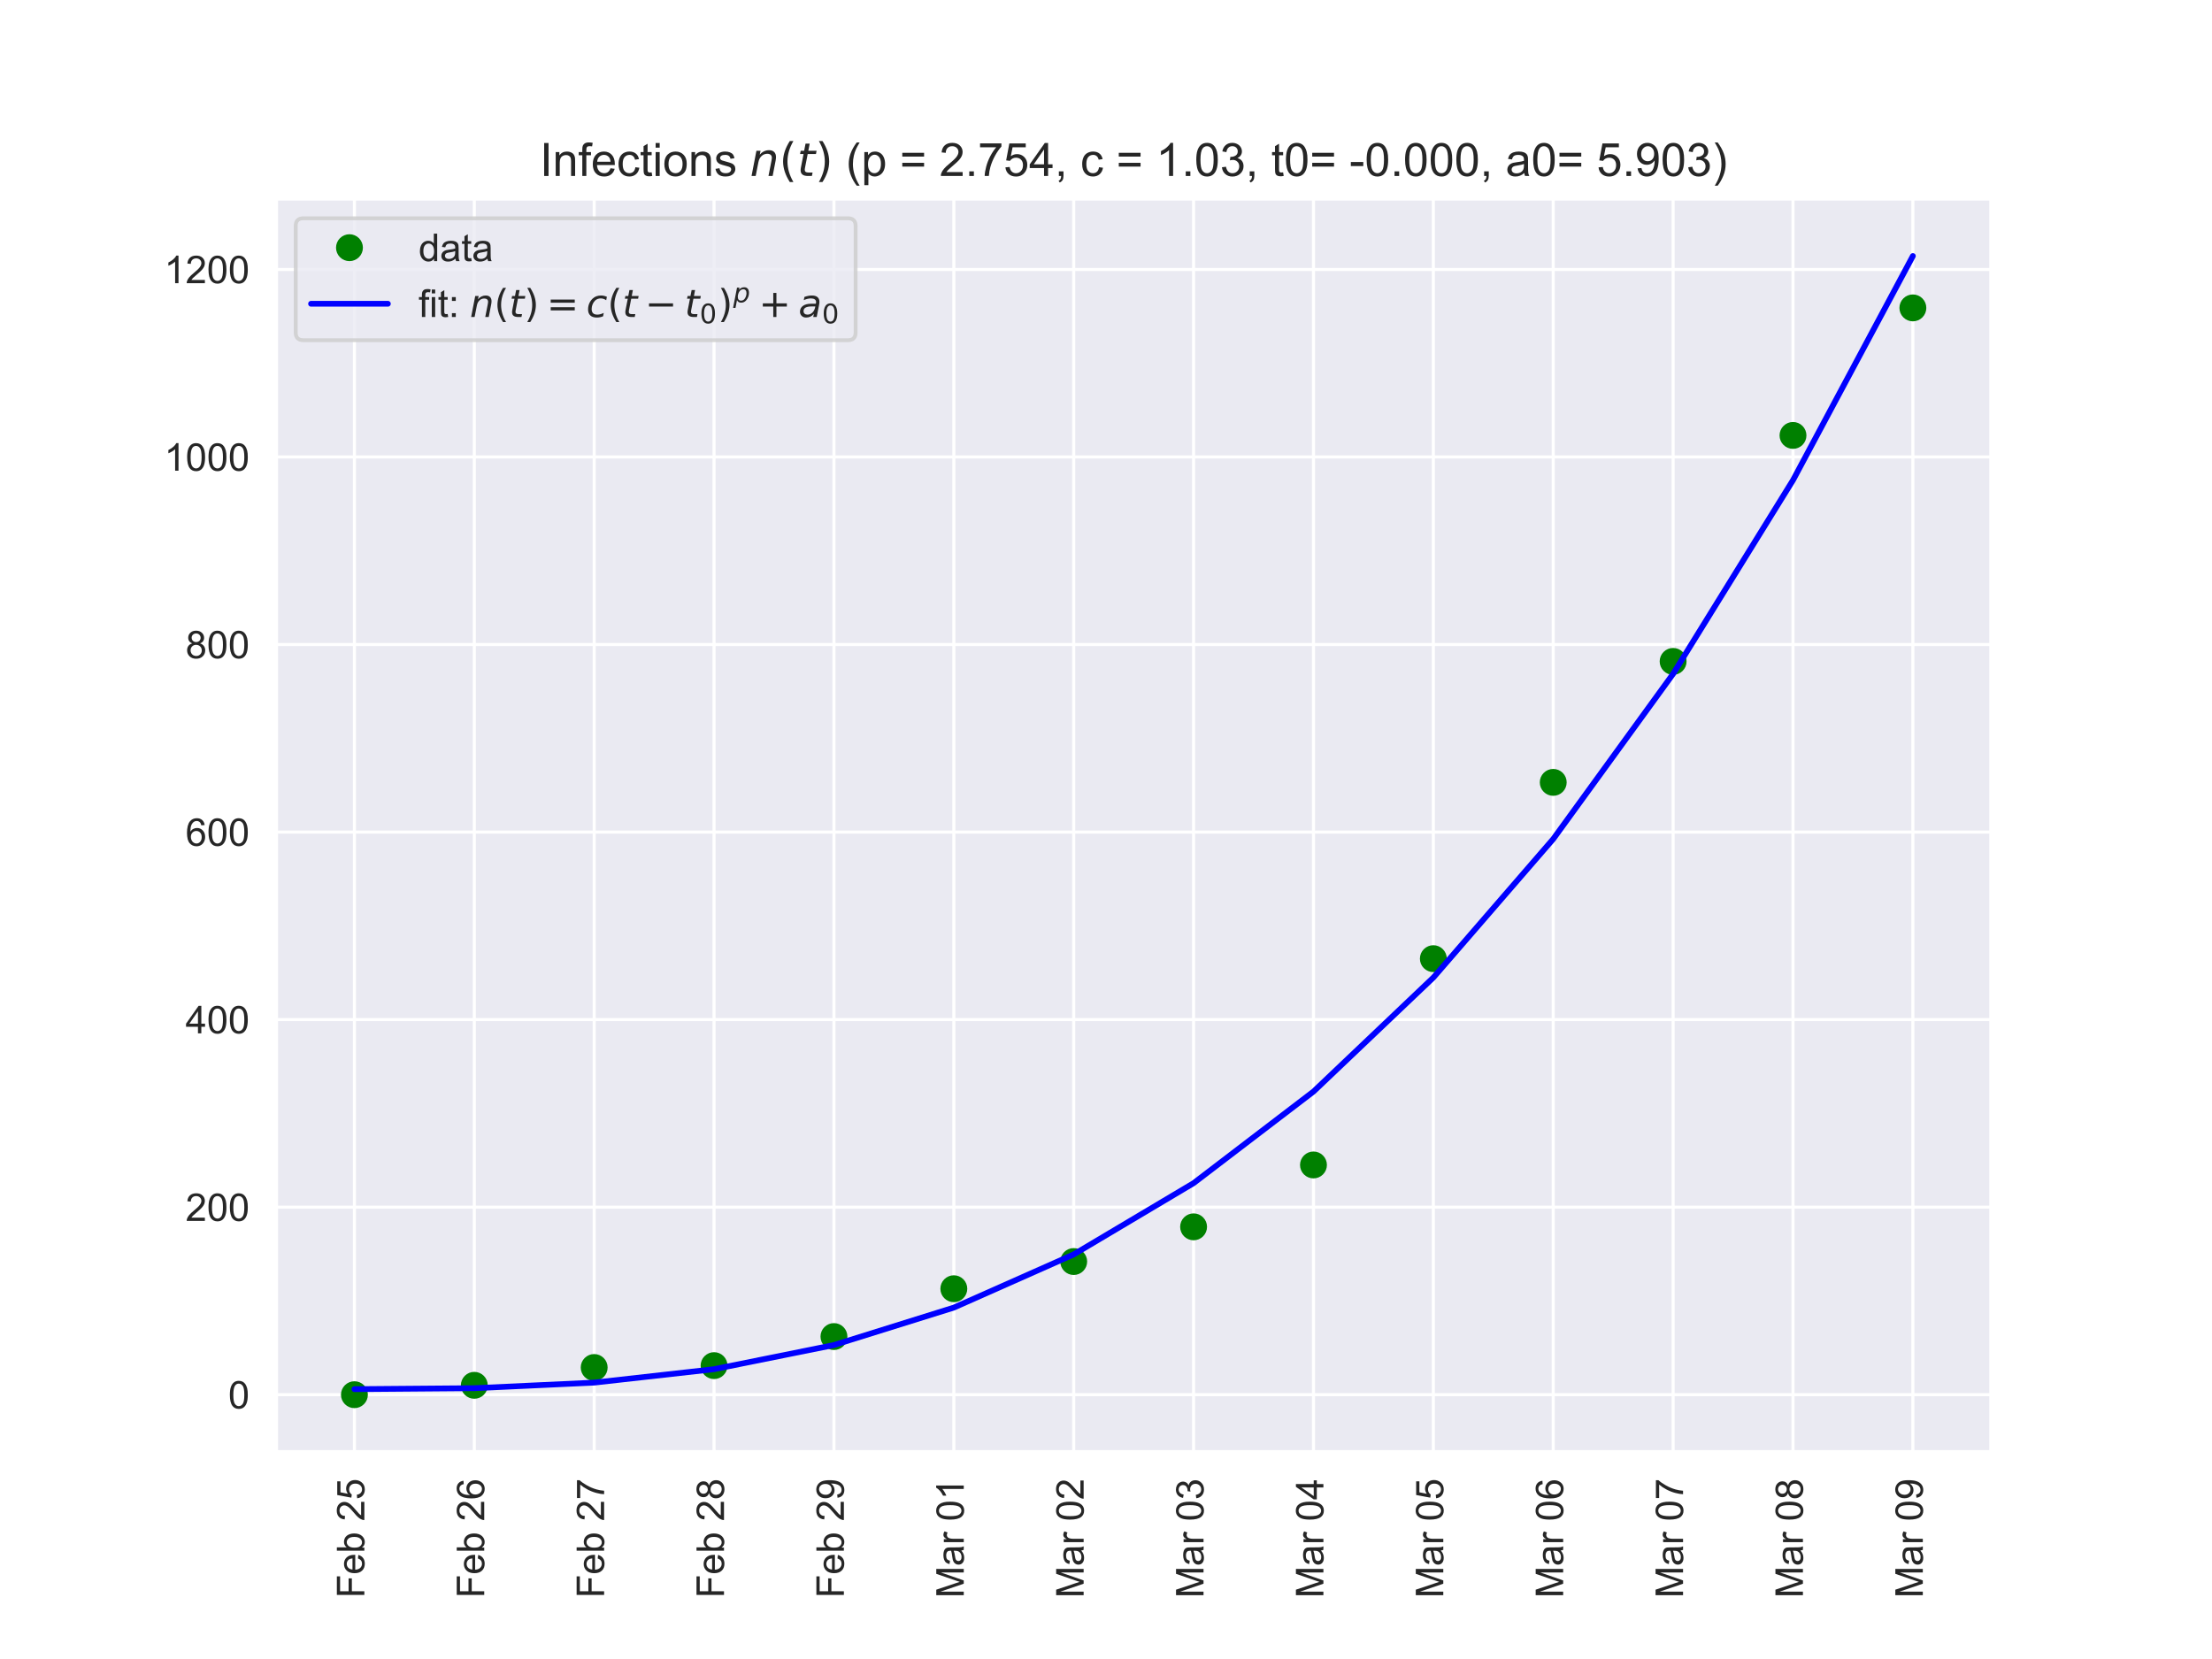 <?xml version="1.0" encoding="utf-8" standalone="no"?>
<!DOCTYPE svg PUBLIC "-//W3C//DTD SVG 1.1//EN"
  "http://www.w3.org/Graphics/SVG/1.1/DTD/svg11.dtd">
<!-- Created with matplotlib (https://matplotlib.org/) -->
<svg height="432pt" version="1.1" viewBox="0 0 576 432" width="576pt" xmlns="http://www.w3.org/2000/svg" xmlns:xlink="http://www.w3.org/1999/xlink">
 <defs>
  <style type="text/css">
*{stroke-linecap:butt;stroke-linejoin:round;}
  </style>
 </defs>
 <g id="figure_1">
  <g id="patch_1">
   <path d="M 0 432 
L 576 432 
L 576 0 
L 0 0 
z
" style="fill:#ffffff;"/>
  </g>
  <g id="axes_1">
   <g id="patch_2">
    <path d="M 72 378 
L 518.4 378 
L 518.4 51.84 
L 72 51.84 
z
" style="fill:#eaeaf2;"/>
   </g>
   <g id="matplotlib.axis_1">
    <g id="xtick_1">
     <g id="line2d_1">
      <path clip-path="url(#pdb37c569ea)" d="M 92.291 378 
L 92.291 51.84 
" style="fill:none;stroke:#ffffff;stroke-linecap:round;stroke-width:0.8;"/>
     </g>
     <g id="text_1">
      <!-- Feb 25 -->
      <defs>
       <path d="M 8.203 0 
L 8.203 71.578 
L 56.5 71.578 
L 56.5 63.141 
L 17.672 63.141 
L 17.672 40.969 
L 51.266 40.969 
L 51.266 32.516 
L 17.672 32.516 
L 17.672 0 
z
" id="ArialMT-70"/>
       <path d="M 42.094 16.703 
L 51.172 15.578 
Q 49.031 7.625 43.219 3.219 
Q 37.406 -1.172 28.375 -1.172 
Q 17 -1.172 10.328 5.828 
Q 3.656 12.844 3.656 25.484 
Q 3.656 38.578 10.391 45.797 
Q 17.141 53.031 27.875 53.031 
Q 38.281 53.031 44.875 45.953 
Q 51.469 38.875 51.469 26.031 
Q 51.469 25.25 51.422 23.688 
L 12.75 23.688 
Q 13.234 15.141 17.578 10.594 
Q 21.922 6.062 28.422 6.062 
Q 33.25 6.062 36.672 8.594 
Q 40.094 11.141 42.094 16.703 
z
M 13.234 30.906 
L 42.188 30.906 
Q 41.609 37.453 38.875 40.719 
Q 34.672 45.797 27.984 45.797 
Q 21.922 45.797 17.797 41.75 
Q 13.672 37.703 13.234 30.906 
z
" id="ArialMT-101"/>
       <path d="M 14.703 0 
L 6.547 0 
L 6.547 71.578 
L 15.328 71.578 
L 15.328 46.047 
Q 20.906 53.031 29.547 53.031 
Q 34.328 53.031 38.594 51.094 
Q 42.875 49.172 45.625 45.672 
Q 48.391 42.188 49.953 37.25 
Q 51.516 32.328 51.516 26.703 
Q 51.516 13.375 44.922 6.094 
Q 38.328 -1.172 29.109 -1.172 
Q 19.922 -1.172 14.703 6.5 
z
M 14.594 26.312 
Q 14.594 17 17.141 12.844 
Q 21.297 6.062 28.375 6.062 
Q 34.125 6.062 38.328 11.062 
Q 42.531 16.062 42.531 25.984 
Q 42.531 36.141 38.5 40.969 
Q 34.469 45.797 28.766 45.797 
Q 23 45.797 18.797 40.797 
Q 14.594 35.797 14.594 26.312 
z
" id="ArialMT-98"/>
       <path id="ArialMT-32"/>
       <path d="M 50.344 8.453 
L 50.344 0 
L 3.031 0 
Q 2.938 3.172 4.047 6.109 
Q 5.859 10.938 9.828 15.625 
Q 13.812 20.312 21.344 26.469 
Q 33.016 36.031 37.109 41.625 
Q 41.219 47.219 41.219 52.203 
Q 41.219 57.422 37.469 61 
Q 33.734 64.594 27.734 64.594 
Q 21.391 64.594 17.578 60.781 
Q 13.766 56.984 13.719 50.25 
L 4.688 51.172 
Q 5.609 61.281 11.656 66.578 
Q 17.719 71.875 27.938 71.875 
Q 38.234 71.875 44.234 66.156 
Q 50.25 60.453 50.25 52 
Q 50.25 47.703 48.484 43.547 
Q 46.734 39.406 42.656 34.812 
Q 38.578 30.219 29.109 22.219 
Q 21.188 15.578 18.938 13.203 
Q 16.703 10.844 15.234 8.453 
z
" id="ArialMT-50"/>
       <path d="M 4.156 18.75 
L 13.375 19.531 
Q 14.406 12.797 18.141 9.391 
Q 21.875 6 27.156 6 
Q 33.5 6 37.891 10.781 
Q 42.281 15.578 42.281 23.484 
Q 42.281 31 38.062 35.344 
Q 33.844 39.703 27 39.703 
Q 22.75 39.703 19.328 37.766 
Q 15.922 35.844 13.969 32.766 
L 5.719 33.844 
L 12.641 70.609 
L 48.25 70.609 
L 48.25 62.203 
L 19.672 62.203 
L 15.828 42.969 
Q 22.266 47.469 29.344 47.469 
Q 38.719 47.469 45.156 40.969 
Q 51.609 34.469 51.609 24.266 
Q 51.609 14.547 45.953 7.469 
Q 39.062 -1.219 27.156 -1.219 
Q 17.391 -1.219 11.203 4.25 
Q 5.031 9.719 4.156 18.75 
z
" id="ArialMT-53"/>
      </defs>
      <g style="fill:#262626;" transform="translate(94.876 416.13)rotate(-90)scale(0.1 -0.1)">
       <use xlink:href="#ArialMT-70"/>
       <use x="61.084" xlink:href="#ArialMT-101"/>
       <use x="116.699" xlink:href="#ArialMT-98"/>
       <use x="172.314" xlink:href="#ArialMT-32"/>
       <use x="200.098" xlink:href="#ArialMT-50"/>
       <use x="255.713" xlink:href="#ArialMT-53"/>
      </g>
     </g>
    </g>
    <g id="xtick_2">
     <g id="line2d_2">
      <path clip-path="url(#pdb37c569ea)" d="M 123.508 378 
L 123.508 51.84 
" style="fill:none;stroke:#ffffff;stroke-linecap:round;stroke-width:0.8;"/>
     </g>
     <g id="text_2">
      <!-- Feb 26 -->
      <defs>
       <path d="M 49.75 54.047 
L 41.016 53.375 
Q 39.844 58.547 37.703 60.891 
Q 34.125 64.656 28.906 64.656 
Q 24.703 64.656 21.531 62.312 
Q 17.391 59.281 14.984 53.469 
Q 12.594 47.656 12.5 36.922 
Q 15.672 41.75 20.266 44.094 
Q 24.859 46.438 29.891 46.438 
Q 38.672 46.438 44.844 39.969 
Q 51.031 33.5 51.031 23.25 
Q 51.031 16.5 48.125 10.719 
Q 45.219 4.938 40.141 1.859 
Q 35.062 -1.219 28.609 -1.219 
Q 17.625 -1.219 10.688 6.859 
Q 3.766 14.938 3.766 33.5 
Q 3.766 54.25 11.422 63.672 
Q 18.109 71.875 29.438 71.875 
Q 37.891 71.875 43.281 67.141 
Q 48.688 62.406 49.75 54.047 
z
M 13.875 23.188 
Q 13.875 18.656 15.797 14.5 
Q 17.719 10.359 21.188 8.172 
Q 24.656 6 28.469 6 
Q 34.031 6 38.031 10.484 
Q 42.047 14.984 42.047 22.703 
Q 42.047 30.125 38.078 34.391 
Q 34.125 38.672 28.125 38.672 
Q 22.172 38.672 18.016 34.391 
Q 13.875 30.125 13.875 23.188 
z
" id="ArialMT-54"/>
      </defs>
      <g style="fill:#262626;" transform="translate(126.093 416.13)rotate(-90)scale(0.1 -0.1)">
       <use xlink:href="#ArialMT-70"/>
       <use x="61.084" xlink:href="#ArialMT-101"/>
       <use x="116.699" xlink:href="#ArialMT-98"/>
       <use x="172.314" xlink:href="#ArialMT-32"/>
       <use x="200.098" xlink:href="#ArialMT-50"/>
       <use x="255.713" xlink:href="#ArialMT-54"/>
      </g>
     </g>
    </g>
    <g id="xtick_3">
     <g id="line2d_3">
      <path clip-path="url(#pdb37c569ea)" d="M 154.724 378 
L 154.724 51.84 
" style="fill:none;stroke:#ffffff;stroke-linecap:round;stroke-width:0.8;"/>
     </g>
     <g id="text_3">
      <!-- Feb 27 -->
      <defs>
       <path d="M 4.734 62.203 
L 4.734 70.656 
L 51.078 70.656 
L 51.078 63.812 
Q 44.234 56.547 37.516 44.484 
Q 30.812 32.422 27.156 19.672 
Q 24.516 10.688 23.781 0 
L 14.75 0 
Q 14.891 8.453 18.062 20.406 
Q 21.234 32.375 27.172 43.484 
Q 33.109 54.594 39.797 62.203 
z
" id="ArialMT-55"/>
      </defs>
      <g style="fill:#262626;" transform="translate(157.31 416.13)rotate(-90)scale(0.1 -0.1)">
       <use xlink:href="#ArialMT-70"/>
       <use x="61.084" xlink:href="#ArialMT-101"/>
       <use x="116.699" xlink:href="#ArialMT-98"/>
       <use x="172.314" xlink:href="#ArialMT-32"/>
       <use x="200.098" xlink:href="#ArialMT-50"/>
       <use x="255.713" xlink:href="#ArialMT-55"/>
      </g>
     </g>
    </g>
    <g id="xtick_4">
     <g id="line2d_4">
      <path clip-path="url(#pdb37c569ea)" d="M 185.941 378 
L 185.941 51.84 
" style="fill:none;stroke:#ffffff;stroke-linecap:round;stroke-width:0.8;"/>
     </g>
     <g id="text_4">
      <!-- Feb 28 -->
      <defs>
       <path d="M 17.672 38.812 
Q 12.203 40.828 9.562 44.531 
Q 6.938 48.25 6.938 53.422 
Q 6.938 61.234 12.547 66.547 
Q 18.172 71.875 27.484 71.875 
Q 36.859 71.875 42.578 66.422 
Q 48.297 60.984 48.297 53.172 
Q 48.297 48.188 45.672 44.5 
Q 43.062 40.828 37.75 38.812 
Q 44.344 36.672 47.781 31.875 
Q 51.219 27.094 51.219 20.453 
Q 51.219 11.281 44.719 5.031 
Q 38.234 -1.219 27.641 -1.219 
Q 17.047 -1.219 10.547 5.047 
Q 4.047 11.328 4.047 20.703 
Q 4.047 27.688 7.594 32.391 
Q 11.141 37.109 17.672 38.812 
z
M 15.922 53.719 
Q 15.922 48.641 19.188 45.406 
Q 22.469 42.188 27.688 42.188 
Q 32.766 42.188 36.016 45.375 
Q 39.266 48.578 39.266 53.219 
Q 39.266 58.062 35.906 61.359 
Q 32.562 64.656 27.594 64.656 
Q 22.562 64.656 19.234 61.422 
Q 15.922 58.203 15.922 53.719 
z
M 13.094 20.656 
Q 13.094 16.891 14.875 13.375 
Q 16.656 9.859 20.172 7.922 
Q 23.688 6 27.734 6 
Q 34.031 6 38.125 10.047 
Q 42.234 14.109 42.234 20.359 
Q 42.234 26.703 38.016 30.859 
Q 33.797 35.016 27.438 35.016 
Q 21.234 35.016 17.156 30.906 
Q 13.094 26.812 13.094 20.656 
z
" id="ArialMT-56"/>
      </defs>
      <g style="fill:#262626;" transform="translate(188.526 416.13)rotate(-90)scale(0.1 -0.1)">
       <use xlink:href="#ArialMT-70"/>
       <use x="61.084" xlink:href="#ArialMT-101"/>
       <use x="116.699" xlink:href="#ArialMT-98"/>
       <use x="172.314" xlink:href="#ArialMT-32"/>
       <use x="200.098" xlink:href="#ArialMT-50"/>
       <use x="255.713" xlink:href="#ArialMT-56"/>
      </g>
     </g>
    </g>
    <g id="xtick_5">
     <g id="line2d_5">
      <path clip-path="url(#pdb37c569ea)" d="M 217.158 378 
L 217.158 51.84 
" style="fill:none;stroke:#ffffff;stroke-linecap:round;stroke-width:0.8;"/>
     </g>
     <g id="text_5">
      <!-- Feb 29 -->
      <defs>
       <path d="M 5.469 16.547 
L 13.922 17.328 
Q 14.984 11.375 18.016 8.688 
Q 21.047 6 25.781 6 
Q 29.828 6 32.875 7.859 
Q 35.938 9.719 37.891 12.812 
Q 39.844 15.922 41.156 21.188 
Q 42.484 26.469 42.484 31.938 
Q 42.484 32.516 42.438 33.688 
Q 39.797 29.5 35.234 26.875 
Q 30.672 24.266 25.344 24.266 
Q 16.453 24.266 10.297 30.703 
Q 4.156 37.156 4.156 47.703 
Q 4.156 58.594 10.578 65.234 
Q 17 71.875 26.656 71.875 
Q 33.641 71.875 39.422 68.109 
Q 45.219 64.359 48.219 57.391 
Q 51.219 50.438 51.219 37.25 
Q 51.219 23.531 48.234 15.406 
Q 45.266 7.281 39.375 3.031 
Q 33.5 -1.219 25.594 -1.219 
Q 17.188 -1.219 11.859 3.438 
Q 6.547 8.109 5.469 16.547 
z
M 41.453 48.141 
Q 41.453 55.719 37.422 60.156 
Q 33.406 64.594 27.734 64.594 
Q 21.875 64.594 17.531 59.812 
Q 13.188 55.031 13.188 47.406 
Q 13.188 40.578 17.312 36.297 
Q 21.438 32.031 27.484 32.031 
Q 33.594 32.031 37.516 36.297 
Q 41.453 40.578 41.453 48.141 
z
" id="ArialMT-57"/>
      </defs>
      <g style="fill:#262626;" transform="translate(219.743 416.13)rotate(-90)scale(0.1 -0.1)">
       <use xlink:href="#ArialMT-70"/>
       <use x="61.084" xlink:href="#ArialMT-101"/>
       <use x="116.699" xlink:href="#ArialMT-98"/>
       <use x="172.314" xlink:href="#ArialMT-32"/>
       <use x="200.098" xlink:href="#ArialMT-50"/>
       <use x="255.713" xlink:href="#ArialMT-57"/>
      </g>
     </g>
    </g>
    <g id="xtick_6">
     <g id="line2d_6">
      <path clip-path="url(#pdb37c569ea)" d="M 248.375 378 
L 248.375 51.84 
" style="fill:none;stroke:#ffffff;stroke-linecap:round;stroke-width:0.8;"/>
     </g>
     <g id="text_6">
      <!-- Mar 01 -->
      <defs>
       <path d="M 7.422 0 
L 7.422 71.578 
L 21.688 71.578 
L 38.625 20.906 
Q 40.969 13.812 42.047 10.297 
Q 43.266 14.203 45.844 21.781 
L 62.984 71.578 
L 75.734 71.578 
L 75.734 0 
L 66.609 0 
L 66.609 59.906 
L 45.797 0 
L 37.25 0 
L 16.547 60.938 
L 16.547 0 
z
" id="ArialMT-77"/>
       <path d="M 40.438 6.391 
Q 35.547 2.25 31.031 0.531 
Q 26.516 -1.172 21.344 -1.172 
Q 12.797 -1.172 8.203 3 
Q 3.609 7.172 3.609 13.672 
Q 3.609 17.484 5.344 20.625 
Q 7.078 23.781 9.891 25.688 
Q 12.703 27.594 16.219 28.562 
Q 18.797 29.25 24.031 29.891 
Q 34.672 31.156 39.703 32.906 
Q 39.75 34.719 39.75 35.203 
Q 39.75 40.578 37.25 42.781 
Q 33.891 45.75 27.25 45.75 
Q 21.047 45.75 18.094 43.578 
Q 15.141 41.406 13.719 35.891 
L 5.125 37.062 
Q 6.297 42.578 8.984 45.969 
Q 11.672 49.359 16.75 51.188 
Q 21.828 53.031 28.516 53.031 
Q 35.156 53.031 39.297 51.469 
Q 43.453 49.906 45.406 47.531 
Q 47.359 45.172 48.141 41.547 
Q 48.578 39.312 48.578 33.453 
L 48.578 21.734 
Q 48.578 9.469 49.141 6.219 
Q 49.703 2.984 51.375 0 
L 42.188 0 
Q 40.828 2.734 40.438 6.391 
z
M 39.703 26.031 
Q 34.906 24.078 25.344 22.703 
Q 19.922 21.922 17.672 20.938 
Q 15.438 19.969 14.203 18.094 
Q 12.984 16.219 12.984 13.922 
Q 12.984 10.406 15.641 8.062 
Q 18.312 5.719 23.438 5.719 
Q 28.516 5.719 32.469 7.938 
Q 36.422 10.156 38.281 14.016 
Q 39.703 17 39.703 22.797 
z
" id="ArialMT-97"/>
       <path d="M 6.5 0 
L 6.5 51.859 
L 14.406 51.859 
L 14.406 44 
Q 17.438 49.516 20 51.266 
Q 22.562 53.031 25.641 53.031 
Q 30.078 53.031 34.672 50.203 
L 31.641 42.047 
Q 28.422 43.953 25.203 43.953 
Q 22.312 43.953 20.016 42.219 
Q 17.719 40.484 16.75 37.406 
Q 15.281 32.719 15.281 27.156 
L 15.281 0 
z
" id="ArialMT-114"/>
       <path d="M 4.156 35.297 
Q 4.156 48 6.766 55.734 
Q 9.375 63.484 14.516 67.672 
Q 19.672 71.875 27.484 71.875 
Q 33.25 71.875 37.594 69.547 
Q 41.938 67.234 44.766 62.859 
Q 47.609 58.5 49.219 52.219 
Q 50.828 45.953 50.828 35.297 
Q 50.828 22.703 48.234 14.969 
Q 45.656 7.234 40.5 3 
Q 35.359 -1.219 27.484 -1.219 
Q 17.141 -1.219 11.234 6.203 
Q 4.156 15.141 4.156 35.297 
z
M 13.188 35.297 
Q 13.188 17.672 17.312 11.828 
Q 21.438 6 27.484 6 
Q 33.547 6 37.672 11.859 
Q 41.797 17.719 41.797 35.297 
Q 41.797 52.984 37.672 58.781 
Q 33.547 64.594 27.391 64.594 
Q 21.344 64.594 17.719 59.469 
Q 13.188 52.938 13.188 35.297 
z
" id="ArialMT-48"/>
       <path d="M 37.25 0 
L 28.469 0 
L 28.469 56 
Q 25.297 52.984 20.141 49.953 
Q 14.984 46.922 10.891 45.406 
L 10.891 53.906 
Q 18.266 57.375 23.781 62.297 
Q 29.297 67.234 31.594 71.875 
L 37.25 71.875 
z
" id="ArialMT-49"/>
      </defs>
      <g style="fill:#262626;" transform="translate(250.96 416.12)rotate(-90)scale(0.1 -0.1)">
       <use xlink:href="#ArialMT-77"/>
       <use x="83.301" xlink:href="#ArialMT-97"/>
       <use x="138.916" xlink:href="#ArialMT-114"/>
       <use x="172.217" xlink:href="#ArialMT-32"/>
       <use x="200" xlink:href="#ArialMT-48"/>
       <use x="255.615" xlink:href="#ArialMT-49"/>
      </g>
     </g>
    </g>
    <g id="xtick_7">
     <g id="line2d_7">
      <path clip-path="url(#pdb37c569ea)" d="M 279.592 378 
L 279.592 51.84 
" style="fill:none;stroke:#ffffff;stroke-linecap:round;stroke-width:0.8;"/>
     </g>
     <g id="text_7">
      <!-- Mar 02 -->
      <g style="fill:#262626;" transform="translate(282.177 416.12)rotate(-90)scale(0.1 -0.1)">
       <use xlink:href="#ArialMT-77"/>
       <use x="83.301" xlink:href="#ArialMT-97"/>
       <use x="138.916" xlink:href="#ArialMT-114"/>
       <use x="172.217" xlink:href="#ArialMT-32"/>
       <use x="200" xlink:href="#ArialMT-48"/>
       <use x="255.615" xlink:href="#ArialMT-50"/>
      </g>
     </g>
    </g>
    <g id="xtick_8">
     <g id="line2d_8">
      <path clip-path="url(#pdb37c569ea)" d="M 310.808 378 
L 310.808 51.84 
" style="fill:none;stroke:#ffffff;stroke-linecap:round;stroke-width:0.8;"/>
     </g>
     <g id="text_8">
      <!-- Mar 03 -->
      <defs>
       <path d="M 4.203 18.891 
L 12.984 20.062 
Q 14.5 12.594 18.141 9.297 
Q 21.781 6 27 6 
Q 33.203 6 37.469 10.297 
Q 41.75 14.594 41.75 20.953 
Q 41.75 27 37.797 30.922 
Q 33.844 34.859 27.734 34.859 
Q 25.25 34.859 21.531 33.891 
L 22.516 41.609 
Q 23.391 41.5 23.922 41.5 
Q 29.547 41.5 34.031 44.422 
Q 38.531 47.359 38.531 53.469 
Q 38.531 58.297 35.25 61.469 
Q 31.984 64.656 26.812 64.656 
Q 21.688 64.656 18.266 61.422 
Q 14.844 58.203 13.875 51.766 
L 5.078 53.328 
Q 6.688 62.156 12.391 67.016 
Q 18.109 71.875 26.609 71.875 
Q 32.469 71.875 37.391 69.359 
Q 42.328 66.844 44.938 62.5 
Q 47.562 58.156 47.562 53.266 
Q 47.562 48.641 45.062 44.828 
Q 42.578 41.016 37.703 38.766 
Q 44.047 37.312 47.562 32.688 
Q 51.078 28.078 51.078 21.141 
Q 51.078 11.766 44.234 5.25 
Q 37.406 -1.266 26.953 -1.266 
Q 17.531 -1.266 11.297 4.344 
Q 5.078 9.969 4.203 18.891 
z
" id="ArialMT-51"/>
      </defs>
      <g style="fill:#262626;" transform="translate(313.394 416.12)rotate(-90)scale(0.1 -0.1)">
       <use xlink:href="#ArialMT-77"/>
       <use x="83.301" xlink:href="#ArialMT-97"/>
       <use x="138.916" xlink:href="#ArialMT-114"/>
       <use x="172.217" xlink:href="#ArialMT-32"/>
       <use x="200" xlink:href="#ArialMT-48"/>
       <use x="255.615" xlink:href="#ArialMT-51"/>
      </g>
     </g>
    </g>
    <g id="xtick_9">
     <g id="line2d_9">
      <path clip-path="url(#pdb37c569ea)" d="M 342.025 378 
L 342.025 51.84 
" style="fill:none;stroke:#ffffff;stroke-linecap:round;stroke-width:0.8;"/>
     </g>
     <g id="text_9">
      <!-- Mar 04 -->
      <defs>
       <path d="M 32.328 0 
L 32.328 17.141 
L 1.266 17.141 
L 1.266 25.203 
L 33.938 71.578 
L 41.109 71.578 
L 41.109 25.203 
L 50.781 25.203 
L 50.781 17.141 
L 41.109 17.141 
L 41.109 0 
z
M 32.328 25.203 
L 32.328 57.469 
L 9.906 25.203 
z
" id="ArialMT-52"/>
      </defs>
      <g style="fill:#262626;" transform="translate(344.61 416.12)rotate(-90)scale(0.1 -0.1)">
       <use xlink:href="#ArialMT-77"/>
       <use x="83.301" xlink:href="#ArialMT-97"/>
       <use x="138.916" xlink:href="#ArialMT-114"/>
       <use x="172.217" xlink:href="#ArialMT-32"/>
       <use x="200" xlink:href="#ArialMT-48"/>
       <use x="255.615" xlink:href="#ArialMT-52"/>
      </g>
     </g>
    </g>
    <g id="xtick_10">
     <g id="line2d_10">
      <path clip-path="url(#pdb37c569ea)" d="M 373.242 378 
L 373.242 51.84 
" style="fill:none;stroke:#ffffff;stroke-linecap:round;stroke-width:0.8;"/>
     </g>
     <g id="text_10">
      <!-- Mar 05 -->
      <g style="fill:#262626;" transform="translate(375.827 416.12)rotate(-90)scale(0.1 -0.1)">
       <use xlink:href="#ArialMT-77"/>
       <use x="83.301" xlink:href="#ArialMT-97"/>
       <use x="138.916" xlink:href="#ArialMT-114"/>
       <use x="172.217" xlink:href="#ArialMT-32"/>
       <use x="200" xlink:href="#ArialMT-48"/>
       <use x="255.615" xlink:href="#ArialMT-53"/>
      </g>
     </g>
    </g>
    <g id="xtick_11">
     <g id="line2d_11">
      <path clip-path="url(#pdb37c569ea)" d="M 404.459 378 
L 404.459 51.84 
" style="fill:none;stroke:#ffffff;stroke-linecap:round;stroke-width:0.8;"/>
     </g>
     <g id="text_11">
      <!-- Mar 06 -->
      <g style="fill:#262626;" transform="translate(407.044 416.12)rotate(-90)scale(0.1 -0.1)">
       <use xlink:href="#ArialMT-77"/>
       <use x="83.301" xlink:href="#ArialMT-97"/>
       <use x="138.916" xlink:href="#ArialMT-114"/>
       <use x="172.217" xlink:href="#ArialMT-32"/>
       <use x="200" xlink:href="#ArialMT-48"/>
       <use x="255.615" xlink:href="#ArialMT-54"/>
      </g>
     </g>
    </g>
    <g id="xtick_12">
     <g id="line2d_12">
      <path clip-path="url(#pdb37c569ea)" d="M 435.676 378 
L 435.676 51.84 
" style="fill:none;stroke:#ffffff;stroke-linecap:round;stroke-width:0.8;"/>
     </g>
     <g id="text_12">
      <!-- Mar 07 -->
      <g style="fill:#262626;" transform="translate(438.261 416.12)rotate(-90)scale(0.1 -0.1)">
       <use xlink:href="#ArialMT-77"/>
       <use x="83.301" xlink:href="#ArialMT-97"/>
       <use x="138.916" xlink:href="#ArialMT-114"/>
       <use x="172.217" xlink:href="#ArialMT-32"/>
       <use x="200" xlink:href="#ArialMT-48"/>
       <use x="255.615" xlink:href="#ArialMT-55"/>
      </g>
     </g>
    </g>
    <g id="xtick_13">
     <g id="line2d_13">
      <path clip-path="url(#pdb37c569ea)" d="M 466.892 378 
L 466.892 51.84 
" style="fill:none;stroke:#ffffff;stroke-linecap:round;stroke-width:0.8;"/>
     </g>
     <g id="text_13">
      <!-- Mar 08 -->
      <g style="fill:#262626;" transform="translate(469.477 416.12)rotate(-90)scale(0.1 -0.1)">
       <use xlink:href="#ArialMT-77"/>
       <use x="83.301" xlink:href="#ArialMT-97"/>
       <use x="138.916" xlink:href="#ArialMT-114"/>
       <use x="172.217" xlink:href="#ArialMT-32"/>
       <use x="200" xlink:href="#ArialMT-48"/>
       <use x="255.615" xlink:href="#ArialMT-56"/>
      </g>
     </g>
    </g>
    <g id="xtick_14">
     <g id="line2d_14">
      <path clip-path="url(#pdb37c569ea)" d="M 498.109 378 
L 498.109 51.84 
" style="fill:none;stroke:#ffffff;stroke-linecap:round;stroke-width:0.8;"/>
     </g>
     <g id="text_14">
      <!-- Mar 09 -->
      <g style="fill:#262626;" transform="translate(500.694 416.12)rotate(-90)scale(0.1 -0.1)">
       <use xlink:href="#ArialMT-77"/>
       <use x="83.301" xlink:href="#ArialMT-97"/>
       <use x="138.916" xlink:href="#ArialMT-114"/>
       <use x="172.217" xlink:href="#ArialMT-32"/>
       <use x="200" xlink:href="#ArialMT-48"/>
       <use x="255.615" xlink:href="#ArialMT-57"/>
      </g>
     </g>
    </g>
   </g>
   <g id="matplotlib.axis_2">
    <g id="ytick_1">
     <g id="line2d_15">
      <path clip-path="url(#pdb37c569ea)" d="M 72 363.175 
L 518.4 363.175 
" style="fill:none;stroke:#ffffff;stroke-linecap:round;stroke-width:0.8;"/>
     </g>
     <g id="text_15">
      <!-- 0 -->
      <g style="fill:#262626;" transform="translate(59.439 366.753)scale(0.1 -0.1)">
       <use xlink:href="#ArialMT-48"/>
      </g>
     </g>
    </g>
    <g id="ytick_2">
     <g id="line2d_16">
      <path clip-path="url(#pdb37c569ea)" d="M 72 314.339 
L 518.4 314.339 
" style="fill:none;stroke:#ffffff;stroke-linecap:round;stroke-width:0.8;"/>
     </g>
     <g id="text_16">
      <!-- 200 -->
      <g style="fill:#262626;" transform="translate(48.317 317.918)scale(0.1 -0.1)">
       <use xlink:href="#ArialMT-50"/>
       <use x="55.615" xlink:href="#ArialMT-48"/>
       <use x="111.23" xlink:href="#ArialMT-48"/>
      </g>
     </g>
    </g>
    <g id="ytick_3">
     <g id="line2d_17">
      <path clip-path="url(#pdb37c569ea)" d="M 72 265.504 
L 518.4 265.504 
" style="fill:none;stroke:#ffffff;stroke-linecap:round;stroke-width:0.8;"/>
     </g>
     <g id="text_17">
      <!-- 400 -->
      <g style="fill:#262626;" transform="translate(48.317 269.083)scale(0.1 -0.1)">
       <use xlink:href="#ArialMT-52"/>
       <use x="55.615" xlink:href="#ArialMT-48"/>
       <use x="111.23" xlink:href="#ArialMT-48"/>
      </g>
     </g>
    </g>
    <g id="ytick_4">
     <g id="line2d_18">
      <path clip-path="url(#pdb37c569ea)" d="M 72 216.669 
L 518.4 216.669 
" style="fill:none;stroke:#ffffff;stroke-linecap:round;stroke-width:0.8;"/>
     </g>
     <g id="text_18">
      <!-- 600 -->
      <g style="fill:#262626;" transform="translate(48.317 220.248)scale(0.1 -0.1)">
       <use xlink:href="#ArialMT-54"/>
       <use x="55.615" xlink:href="#ArialMT-48"/>
       <use x="111.23" xlink:href="#ArialMT-48"/>
      </g>
     </g>
    </g>
    <g id="ytick_5">
     <g id="line2d_19">
      <path clip-path="url(#pdb37c569ea)" d="M 72 167.834 
L 518.4 167.834 
" style="fill:none;stroke:#ffffff;stroke-linecap:round;stroke-width:0.8;"/>
     </g>
     <g id="text_19">
      <!-- 800 -->
      <g style="fill:#262626;" transform="translate(48.317 171.413)scale(0.1 -0.1)">
       <use xlink:href="#ArialMT-56"/>
       <use x="55.615" xlink:href="#ArialMT-48"/>
       <use x="111.23" xlink:href="#ArialMT-48"/>
      </g>
     </g>
    </g>
    <g id="ytick_6">
     <g id="line2d_20">
      <path clip-path="url(#pdb37c569ea)" d="M 72 118.999 
L 518.4 118.999 
" style="fill:none;stroke:#ffffff;stroke-linecap:round;stroke-width:0.8;"/>
     </g>
     <g id="text_20">
      <!-- 1000 -->
      <g style="fill:#262626;" transform="translate(42.756 122.577)scale(0.1 -0.1)">
       <use xlink:href="#ArialMT-49"/>
       <use x="55.615" xlink:href="#ArialMT-48"/>
       <use x="111.23" xlink:href="#ArialMT-48"/>
       <use x="166.846" xlink:href="#ArialMT-48"/>
      </g>
     </g>
    </g>
    <g id="ytick_7">
     <g id="line2d_21">
      <path clip-path="url(#pdb37c569ea)" d="M 72 70.163 
L 518.4 70.163 
" style="fill:none;stroke:#ffffff;stroke-linecap:round;stroke-width:0.8;"/>
     </g>
     <g id="text_21">
      <!-- 1200 -->
      <g style="fill:#262626;" transform="translate(42.756 73.742)scale(0.1 -0.1)">
       <use xlink:href="#ArialMT-49"/>
       <use x="55.615" xlink:href="#ArialMT-50"/>
       <use x="111.23" xlink:href="#ArialMT-48"/>
       <use x="166.846" xlink:href="#ArialMT-48"/>
      </g>
     </g>
    </g>
   </g>
   <g id="line2d_22">
    <defs>
     <path d="M 0 3 
C 0.796 3 1.559 2.684 2.121 2.121 
C 2.684 1.559 3 0.796 3 0 
C 3 -0.796 2.684 -1.559 2.121 -2.121 
C 1.559 -2.684 0.796 -3 0 -3 
C -0.796 -3 -1.559 -2.684 -2.121 -2.121 
C -2.684 -1.559 -3 -0.796 -3 0 
C -3 0.796 -2.684 1.559 -2.121 2.121 
C -1.559 2.684 -0.796 3 0 3 
z
" id="m59230bad52" style="stroke:#008000;"/>
    </defs>
    <g clip-path="url(#pdb37c569ea)">
     <use style="fill:#008000;stroke:#008000;" x="92.291" xlink:href="#m59230bad52" y="363.175"/>
     <use style="fill:#008000;stroke:#008000;" x="123.508" xlink:href="#m59230bad52" y="360.733"/>
     <use style="fill:#008000;stroke:#008000;" x="154.724" xlink:href="#m59230bad52" y="356.093"/>
     <use style="fill:#008000;stroke:#008000;" x="185.941" xlink:href="#m59230bad52" y="355.605"/>
     <use style="fill:#008000;stroke:#008000;" x="217.158" xlink:href="#m59230bad52" y="348.036"/>
     <use style="fill:#008000;stroke:#008000;" x="248.375" xlink:href="#m59230bad52" y="335.583"/>
     <use style="fill:#008000;stroke:#008000;" x="279.592" xlink:href="#m59230bad52" y="328.502"/>
     <use style="fill:#008000;stroke:#008000;" x="310.808" xlink:href="#m59230bad52" y="319.467"/>
     <use style="fill:#008000;stroke:#008000;" x="342.025" xlink:href="#m59230bad52" y="303.351"/>
     <use style="fill:#008000;stroke:#008000;" x="373.242" xlink:href="#m59230bad52" y="249.633"/>
     <use style="fill:#008000;stroke:#008000;" x="404.459" xlink:href="#m59230bad52" y="203.728"/>
     <use style="fill:#008000;stroke:#008000;" x="435.676" xlink:href="#m59230bad52" y="172.229"/>
     <use style="fill:#008000;stroke:#008000;" x="466.892" xlink:href="#m59230bad52" y="113.383"/>
     <use style="fill:#008000;stroke:#008000;" x="498.109" xlink:href="#m59230bad52" y="80.175"/>
    </g>
   </g>
   <g id="line2d_23">
    <path clip-path="url(#pdb37c569ea)" d="M 92.291 361.733 
L 123.508 361.481 
L 154.724 360.03 
L 185.941 356.531 
L 217.158 350.246 
L 248.375 340.495 
L 279.592 326.644 
L 310.808 308.087 
L 342.025 284.243 
L 373.242 254.553 
L 404.459 218.472 
L 435.676 175.472 
L 466.892 125.038 
L 498.109 66.665 
" style="fill:none;stroke:#0000ff;stroke-linecap:round;stroke-width:1.5;"/>
   </g>
   <g id="patch_3">
    <path d="M 72 378 
L 72 51.84 
" style="fill:none;stroke:#ffffff;stroke-linecap:square;stroke-linejoin:miter;stroke-width:0.8;"/>
   </g>
   <g id="patch_4">
    <path d="M 518.4 378 
L 518.4 51.84 
" style="fill:none;stroke:#ffffff;stroke-linecap:square;stroke-linejoin:miter;stroke-width:0.8;"/>
   </g>
   <g id="patch_5">
    <path d="M 72 378 
L 518.4 378 
" style="fill:none;stroke:#ffffff;stroke-linecap:square;stroke-linejoin:miter;stroke-width:0.8;"/>
   </g>
   <g id="patch_6">
    <path d="M 72 51.84 
L 518.4 51.84 
" style="fill:none;stroke:#ffffff;stroke-linecap:square;stroke-linejoin:miter;stroke-width:0.8;"/>
   </g>
   <g id="text_22">
    <!-- Infections $n(t)$ (p = 2.754, c = 1.03, t0= -0.000, a0= 5.903) -->
    <defs>
     <path d="M 9.328 0 
L 9.328 71.578 
L 18.797 71.578 
L 18.797 0 
z
" id="ArialMT-73"/>
     <path d="M 6.594 0 
L 6.594 51.859 
L 14.5 51.859 
L 14.5 44.484 
Q 20.219 53.031 31 53.031 
Q 35.688 53.031 39.625 51.344 
Q 43.562 49.656 45.516 46.922 
Q 47.469 44.188 48.25 40.438 
Q 48.734 37.984 48.734 31.891 
L 48.734 0 
L 39.938 0 
L 39.938 31.547 
Q 39.938 36.922 38.906 39.578 
Q 37.891 42.234 35.281 43.812 
Q 32.672 45.406 29.156 45.406 
Q 23.531 45.406 19.453 41.844 
Q 15.375 38.281 15.375 28.328 
L 15.375 0 
z
" id="ArialMT-110"/>
     <path d="M 8.688 0 
L 8.688 45.016 
L 0.922 45.016 
L 0.922 51.859 
L 8.688 51.859 
L 8.688 57.375 
Q 8.688 62.594 9.625 65.141 
Q 10.891 68.562 14.078 70.672 
Q 17.281 72.797 23.047 72.797 
Q 26.766 72.797 31.25 71.922 
L 29.938 64.266 
Q 27.203 64.75 24.75 64.75 
Q 20.75 64.75 19.094 63.031 
Q 17.438 61.328 17.438 56.641 
L 17.438 51.859 
L 27.547 51.859 
L 27.547 45.016 
L 17.438 45.016 
L 17.438 0 
z
" id="ArialMT-102"/>
     <path d="M 40.438 19 
L 49.078 17.875 
Q 47.656 8.938 41.812 3.875 
Q 35.984 -1.172 27.484 -1.172 
Q 16.844 -1.172 10.375 5.781 
Q 3.906 12.75 3.906 25.734 
Q 3.906 34.125 6.688 40.422 
Q 9.469 46.734 15.156 49.875 
Q 20.844 53.031 27.547 53.031 
Q 35.984 53.031 41.359 48.75 
Q 46.734 44.484 48.25 36.625 
L 39.703 35.297 
Q 38.484 40.531 35.375 43.156 
Q 32.281 45.797 27.875 45.797 
Q 21.234 45.797 17.078 41.031 
Q 12.938 36.281 12.938 25.984 
Q 12.938 15.531 16.938 10.797 
Q 20.953 6.062 27.391 6.062 
Q 32.562 6.062 36.031 9.234 
Q 39.5 12.406 40.438 19 
z
" id="ArialMT-99"/>
     <path d="M 25.781 7.859 
L 27.047 0.094 
Q 23.344 -0.688 20.406 -0.688 
Q 15.625 -0.688 12.984 0.828 
Q 10.359 2.344 9.281 4.812 
Q 8.203 7.281 8.203 15.188 
L 8.203 45.016 
L 1.766 45.016 
L 1.766 51.859 
L 8.203 51.859 
L 8.203 64.703 
L 16.938 69.969 
L 16.938 51.859 
L 25.781 51.859 
L 25.781 45.016 
L 16.938 45.016 
L 16.938 14.703 
Q 16.938 10.938 17.406 9.859 
Q 17.875 8.797 18.922 8.156 
Q 19.969 7.516 21.922 7.516 
Q 23.391 7.516 25.781 7.859 
z
" id="ArialMT-116"/>
     <path d="M 6.641 61.469 
L 6.641 71.578 
L 15.438 71.578 
L 15.438 61.469 
z
M 6.641 0 
L 6.641 51.859 
L 15.438 51.859 
L 15.438 0 
z
" id="ArialMT-105"/>
     <path d="M 3.328 25.922 
Q 3.328 40.328 11.328 47.266 
Q 18.016 53.031 27.641 53.031 
Q 38.328 53.031 45.109 46.016 
Q 51.906 39.016 51.906 26.656 
Q 51.906 16.656 48.906 10.906 
Q 45.906 5.172 40.156 2 
Q 34.422 -1.172 27.641 -1.172 
Q 16.75 -1.172 10.031 5.812 
Q 3.328 12.797 3.328 25.922 
z
M 12.359 25.922 
Q 12.359 15.969 16.703 11.016 
Q 21.047 6.062 27.641 6.062 
Q 34.188 6.062 38.531 11.031 
Q 42.875 16.016 42.875 26.219 
Q 42.875 35.844 38.5 40.797 
Q 34.125 45.75 27.641 45.75 
Q 21.047 45.75 16.703 40.812 
Q 12.359 35.891 12.359 25.922 
z
" id="ArialMT-111"/>
     <path d="M 3.078 15.484 
L 11.766 16.844 
Q 12.5 11.625 15.844 8.844 
Q 19.188 6.062 25.203 6.062 
Q 31.25 6.062 34.172 8.516 
Q 37.109 10.984 37.109 14.312 
Q 37.109 17.281 34.516 19 
Q 32.719 20.172 25.531 21.969 
Q 15.875 24.422 12.141 26.203 
Q 8.406 27.984 6.469 31.125 
Q 4.547 34.281 4.547 38.094 
Q 4.547 41.547 6.125 44.5 
Q 7.719 47.469 10.453 49.422 
Q 12.5 50.922 16.031 51.969 
Q 19.578 53.031 23.641 53.031 
Q 29.734 53.031 34.344 51.266 
Q 38.969 49.516 41.156 46.5 
Q 43.359 43.5 44.188 38.484 
L 35.594 37.312 
Q 35.016 41.312 32.203 43.547 
Q 29.391 45.797 24.266 45.797 
Q 18.219 45.797 15.625 43.797 
Q 13.031 41.797 13.031 39.109 
Q 13.031 37.406 14.109 36.031 
Q 15.188 34.625 17.484 33.688 
Q 18.797 33.203 25.25 31.453 
Q 34.578 28.953 38.25 27.359 
Q 41.938 25.781 44.031 22.75 
Q 46.141 19.734 46.141 15.234 
Q 46.141 10.844 43.578 6.953 
Q 41.016 3.078 36.172 0.953 
Q 31.344 -1.172 25.25 -1.172 
Q 15.141 -1.172 9.844 3.031 
Q 4.547 7.234 3.078 15.484 
z
" id="ArialMT-115"/>
     <path d="M 55.719 33.016 
L 49.312 0 
L 40.281 0 
L 46.688 32.672 
Q 47.125 34.969 47.359 36.719 
Q 47.609 38.484 47.609 39.5 
Q 47.609 43.609 45.016 45.891 
Q 42.438 48.188 37.797 48.188 
Q 30.562 48.188 25.344 43.375 
Q 20.125 38.578 18.5 30.328 
L 12.5 0 
L 3.516 0 
L 14.109 54.688 
L 23.094 54.688 
L 21.297 46.094 
Q 25.047 50.828 30.312 53.406 
Q 35.594 56 41.406 56 
Q 48.641 56 52.609 52.094 
Q 56.594 48.188 56.594 41.109 
Q 56.594 39.359 56.375 37.359 
Q 56.156 35.359 55.719 33.016 
z
" id="DejaVuSans-Oblique-110"/>
     <path d="M 31 75.875 
Q 24.469 64.656 21.281 53.656 
Q 18.109 42.672 18.109 31.391 
Q 18.109 20.125 21.312 9.062 
Q 24.516 -2 31 -13.188 
L 23.188 -13.188 
Q 15.875 -1.703 12.234 9.375 
Q 8.594 20.453 8.594 31.391 
Q 8.594 42.281 12.203 53.312 
Q 15.828 64.359 23.188 75.875 
z
" id="DejaVuSans-40"/>
     <path d="M 42.281 54.688 
L 40.922 47.703 
L 23 47.703 
L 17.188 18.016 
Q 16.891 16.359 16.75 15.234 
Q 16.609 14.109 16.609 13.484 
Q 16.609 10.359 18.484 8.938 
Q 20.359 7.516 24.516 7.516 
L 33.594 7.516 
L 32.078 0 
L 23.484 0 
Q 15.484 0 11.547 3.125 
Q 7.625 6.25 7.625 12.594 
Q 7.625 13.719 7.766 15.062 
Q 7.906 16.406 8.203 18.016 
L 14.016 47.703 
L 6.391 47.703 
L 7.812 54.688 
L 15.281 54.688 
L 18.312 70.219 
L 27.297 70.219 
L 24.312 54.688 
z
" id="DejaVuSans-Oblique-116"/>
     <path d="M 8.016 75.875 
L 15.828 75.875 
Q 23.141 64.359 26.781 53.312 
Q 30.422 42.281 30.422 31.391 
Q 30.422 20.453 26.781 9.375 
Q 23.141 -1.703 15.828 -13.188 
L 8.016 -13.188 
Q 14.5 -2 17.703 9.062 
Q 20.906 20.125 20.906 31.391 
Q 20.906 42.672 17.703 53.656 
Q 14.5 64.656 8.016 75.875 
z
" id="DejaVuSans-41"/>
     <path d="M 23.391 -21.047 
Q 16.109 -11.859 11.078 0.438 
Q 6.062 12.75 6.062 25.922 
Q 6.062 37.547 9.812 48.188 
Q 14.203 60.547 23.391 72.797 
L 29.688 72.797 
Q 23.781 62.641 21.875 58.297 
Q 18.891 51.562 17.188 44.234 
Q 15.094 35.109 15.094 25.875 
Q 15.094 2.391 29.688 -21.047 
z
" id="ArialMT-40"/>
     <path d="M 6.594 -19.875 
L 6.594 51.859 
L 14.594 51.859 
L 14.594 45.125 
Q 17.438 49.078 21 51.047 
Q 24.562 53.031 29.641 53.031 
Q 36.281 53.031 41.359 49.609 
Q 46.438 46.188 49.016 39.953 
Q 51.609 33.734 51.609 26.312 
Q 51.609 18.359 48.75 11.984 
Q 45.906 5.609 40.453 2.219 
Q 35.016 -1.172 29 -1.172 
Q 24.609 -1.172 21.109 0.688 
Q 17.625 2.547 15.375 5.375 
L 15.375 -19.875 
z
M 14.547 25.641 
Q 14.547 15.625 18.594 10.844 
Q 22.656 6.062 28.422 6.062 
Q 34.281 6.062 38.453 11.016 
Q 42.625 15.969 42.625 26.375 
Q 42.625 36.281 38.547 41.203 
Q 34.469 46.141 28.812 46.141 
Q 23.188 46.141 18.859 40.891 
Q 14.547 35.641 14.547 25.641 
z
" id="ArialMT-112"/>
     <path d="M 52.828 42.094 
L 5.562 42.094 
L 5.562 50.297 
L 52.828 50.297 
z
M 52.828 20.359 
L 5.562 20.359 
L 5.562 28.562 
L 52.828 28.562 
z
" id="ArialMT-61"/>
     <path d="M 9.078 0 
L 9.078 10.016 
L 19.094 10.016 
L 19.094 0 
z
" id="ArialMT-46"/>
     <path d="M 8.891 0 
L 8.891 10.016 
L 18.891 10.016 
L 18.891 0 
Q 18.891 -5.516 16.938 -8.906 
Q 14.984 -12.312 10.75 -14.156 
L 8.297 -10.406 
Q 11.078 -9.188 12.391 -6.812 
Q 13.719 -4.438 13.875 0 
z
" id="ArialMT-44"/>
     <path d="M 3.172 21.484 
L 3.172 30.328 
L 30.172 30.328 
L 30.172 21.484 
z
" id="ArialMT-45"/>
     <path d="M 12.359 -21.047 
L 6.062 -21.047 
Q 20.656 2.391 20.656 25.875 
Q 20.656 35.062 18.562 44.094 
Q 16.891 51.422 13.922 58.156 
Q 12.016 62.547 6.062 72.797 
L 12.359 72.797 
Q 21.531 60.547 25.922 48.188 
Q 29.688 37.547 29.688 25.922 
Q 29.688 12.75 24.625 0.438 
Q 19.578 -11.859 12.359 -21.047 
z
" id="ArialMT-41"/>
    </defs>
    <g style="fill:#262626;" transform="translate(140.58 45.84)scale(0.12 -0.12)">
     <use transform="translate(0 0.125)" xlink:href="#ArialMT-73"/>
     <use transform="translate(27.783 0.125)" xlink:href="#ArialMT-110"/>
     <use transform="translate(83.398 0.125)" xlink:href="#ArialMT-102"/>
     <use transform="translate(111.182 0.125)" xlink:href="#ArialMT-101"/>
     <use transform="translate(166.797 0.125)" xlink:href="#ArialMT-99"/>
     <use transform="translate(216.797 0.125)" xlink:href="#ArialMT-116"/>
     <use transform="translate(244.58 0.125)" xlink:href="#ArialMT-105"/>
     <use transform="translate(266.797 0.125)" xlink:href="#ArialMT-111"/>
     <use transform="translate(322.412 0.125)" xlink:href="#ArialMT-110"/>
     <use transform="translate(378.027 0.125)" xlink:href="#ArialMT-115"/>
     <use transform="translate(428.027 0.125)" xlink:href="#ArialMT-32"/>
     <use transform="translate(455.811 0.125)" xlink:href="#DejaVuSans-Oblique-110"/>
     <use transform="translate(519.189 0.125)" xlink:href="#DejaVuSans-40"/>
     <use transform="translate(558.203 0.125)" xlink:href="#DejaVuSans-Oblique-116"/>
     <use transform="translate(597.412 0.125)" xlink:href="#DejaVuSans-41"/>
     <use transform="translate(636.426 0.125)" xlink:href="#ArialMT-32"/>
     <use transform="translate(664.209 0.125)" xlink:href="#ArialMT-40"/>
     <use transform="translate(697.51 0.125)" xlink:href="#ArialMT-112"/>
     <use transform="translate(753.125 0.125)" xlink:href="#ArialMT-32"/>
     <use transform="translate(780.908 0.125)" xlink:href="#ArialMT-61"/>
     <use transform="translate(839.307 0.125)" xlink:href="#ArialMT-32"/>
     <use transform="translate(867.09 0.125)" xlink:href="#ArialMT-50"/>
     <use transform="translate(922.705 0.125)" xlink:href="#ArialMT-46"/>
     <use transform="translate(950.488 0.125)" xlink:href="#ArialMT-55"/>
     <use transform="translate(1006.104 0.125)" xlink:href="#ArialMT-53"/>
     <use transform="translate(1061.719 0.125)" xlink:href="#ArialMT-52"/>
     <use transform="translate(1117.334 0.125)" xlink:href="#ArialMT-44"/>
     <use transform="translate(1145.117 0.125)" xlink:href="#ArialMT-32"/>
     <use transform="translate(1172.9 0.125)" xlink:href="#ArialMT-99"/>
     <use transform="translate(1222.9 0.125)" xlink:href="#ArialMT-32"/>
     <use transform="translate(1250.684 0.125)" xlink:href="#ArialMT-61"/>
     <use transform="translate(1309.082 0.125)" xlink:href="#ArialMT-32"/>
     <use transform="translate(1336.865 0.125)" xlink:href="#ArialMT-49"/>
     <use transform="translate(1392.48 0.125)" xlink:href="#ArialMT-46"/>
     <use transform="translate(1420.264 0.125)" xlink:href="#ArialMT-48"/>
     <use transform="translate(1475.879 0.125)" xlink:href="#ArialMT-51"/>
     <use transform="translate(1531.494 0.125)" xlink:href="#ArialMT-44"/>
     <use transform="translate(1559.277 0.125)" xlink:href="#ArialMT-32"/>
     <use transform="translate(1587.061 0.125)" xlink:href="#ArialMT-116"/>
     <use transform="translate(1614.844 0.125)" xlink:href="#ArialMT-48"/>
     <use transform="translate(1670.459 0.125)" xlink:href="#ArialMT-61"/>
     <use transform="translate(1728.857 0.125)" xlink:href="#ArialMT-32"/>
     <use transform="translate(1756.641 0.125)" xlink:href="#ArialMT-45"/>
     <use transform="translate(1789.941 0.125)" xlink:href="#ArialMT-48"/>
     <use transform="translate(1845.557 0.125)" xlink:href="#ArialMT-46"/>
     <use transform="translate(1873.34 0.125)" xlink:href="#ArialMT-48"/>
     <use transform="translate(1928.955 0.125)" xlink:href="#ArialMT-48"/>
     <use transform="translate(1984.57 0.125)" xlink:href="#ArialMT-48"/>
     <use transform="translate(2040.186 0.125)" xlink:href="#ArialMT-44"/>
     <use transform="translate(2067.969 0.125)" xlink:href="#ArialMT-32"/>
     <use transform="translate(2095.752 0.125)" xlink:href="#ArialMT-97"/>
     <use transform="translate(2151.367 0.125)" xlink:href="#ArialMT-48"/>
     <use transform="translate(2206.982 0.125)" xlink:href="#ArialMT-61"/>
     <use transform="translate(2265.381 0.125)" xlink:href="#ArialMT-32"/>
     <use transform="translate(2293.164 0.125)" xlink:href="#ArialMT-53"/>
     <use transform="translate(2348.779 0.125)" xlink:href="#ArialMT-46"/>
     <use transform="translate(2376.562 0.125)" xlink:href="#ArialMT-57"/>
     <use transform="translate(2432.178 0.125)" xlink:href="#ArialMT-48"/>
     <use transform="translate(2487.793 0.125)" xlink:href="#ArialMT-51"/>
     <use transform="translate(2543.408 0.125)" xlink:href="#ArialMT-41"/>
    </g>
   </g>
   <g id="legend_1">
    <g id="patch_7">
     <path d="M 79 88.585 
L 220.8 88.585 
Q 222.8 88.585 222.8 86.585 
L 222.8 58.84 
Q 222.8 56.84 220.8 56.84 
L 79 56.84 
Q 77 56.84 77 58.84 
L 77 86.585 
Q 77 88.585 79 88.585 
z
" style="fill:#eaeaf2;opacity:0.8;stroke:#cccccc;stroke-linejoin:miter;"/>
    </g>
    <g id="line2d_24"/>
    <g id="line2d_25">
     <g>
      <use style="fill:#008000;stroke:#008000;" x="91" xlink:href="#m59230bad52" y="64.498"/>
     </g>
    </g>
    <g id="text_23">
     <!-- data -->
     <defs>
      <path d="M 40.234 0 
L 40.234 6.547 
Q 35.297 -1.172 25.734 -1.172 
Q 19.531 -1.172 14.328 2.25 
Q 9.125 5.672 6.266 11.797 
Q 3.422 17.922 3.422 25.875 
Q 3.422 33.641 6 39.969 
Q 8.594 46.297 13.766 49.656 
Q 18.953 53.031 25.344 53.031 
Q 30.031 53.031 33.688 51.047 
Q 37.359 49.078 39.656 45.906 
L 39.656 71.578 
L 48.391 71.578 
L 48.391 0 
z
M 12.453 25.875 
Q 12.453 15.922 16.641 10.984 
Q 20.844 6.062 26.562 6.062 
Q 32.328 6.062 36.344 10.766 
Q 40.375 15.484 40.375 25.141 
Q 40.375 35.797 36.266 40.766 
Q 32.172 45.75 26.172 45.75 
Q 20.312 45.75 16.375 40.969 
Q 12.453 36.188 12.453 25.875 
z
" id="ArialMT-100"/>
     </defs>
     <g style="fill:#262626;" transform="translate(109 67.998)scale(0.1 -0.1)">
      <use xlink:href="#ArialMT-100"/>
      <use x="55.615" xlink:href="#ArialMT-97"/>
      <use x="111.23" xlink:href="#ArialMT-116"/>
      <use x="139.014" xlink:href="#ArialMT-97"/>
     </g>
    </g>
    <g id="line2d_26">
     <path d="M 81 79.098 
L 101 79.098 
" style="fill:none;stroke:#0000ff;stroke-linecap:round;stroke-width:1.5;"/>
    </g>
    <g id="line2d_27"/>
    <g id="text_24">
     <!-- fit: $n(t) = c(t-t_0)^p+a_0$ -->
     <defs>
      <path d="M 9.031 41.844 
L 9.031 51.859 
L 19.047 51.859 
L 19.047 41.844 
z
M 9.031 0 
L 9.031 10.016 
L 19.047 10.016 
L 19.047 0 
z
" id="ArialMT-58"/>
      <path d="M 10.594 45.406 
L 73.188 45.406 
L 73.188 37.203 
L 10.594 37.203 
z
M 10.594 25.484 
L 73.188 25.484 
L 73.188 17.188 
L 10.594 17.188 
z
" id="DejaVuSans-61"/>
      <path d="M 53.609 52.594 
L 51.812 43.703 
Q 48.578 46.047 44.938 47.219 
Q 41.312 48.391 37.406 48.391 
Q 33.109 48.391 29.219 46.875 
Q 25.344 45.359 22.703 42.578 
Q 18.5 38.328 16.203 32.609 
Q 13.922 26.906 13.922 20.797 
Q 13.922 13.422 17.609 9.812 
Q 21.297 6.203 28.812 6.203 
Q 32.516 6.203 36.688 7.328 
Q 40.875 8.453 45.406 10.688 
L 43.703 1.812 
Q 39.797 0.203 35.672 -0.609 
Q 31.547 -1.422 27.203 -1.422 
Q 16.312 -1.422 10.453 4.016 
Q 4.594 9.469 4.594 19.578 
Q 4.594 28.078 7.641 35.234 
Q 10.688 42.391 16.703 48.094 
Q 20.797 52 26.312 54 
Q 31.844 56 38.375 56 
Q 42.188 56 45.938 55.141 
Q 49.703 54.297 53.609 52.594 
z
" id="DejaVuSans-Oblique-99"/>
      <path d="M 10.594 35.5 
L 73.188 35.5 
L 73.188 27.203 
L 10.594 27.203 
z
" id="DejaVuSans-8722"/>
      <path d="M 31.781 66.406 
Q 24.172 66.406 20.328 58.906 
Q 16.5 51.422 16.5 36.375 
Q 16.5 21.391 20.328 13.891 
Q 24.172 6.391 31.781 6.391 
Q 39.453 6.391 43.281 13.891 
Q 47.125 21.391 47.125 36.375 
Q 47.125 51.422 43.281 58.906 
Q 39.453 66.406 31.781 66.406 
z
M 31.781 74.219 
Q 44.047 74.219 50.516 64.516 
Q 56.984 54.828 56.984 36.375 
Q 56.984 17.969 50.516 8.266 
Q 44.047 -1.422 31.781 -1.422 
Q 19.531 -1.422 13.062 8.266 
Q 6.594 17.969 6.594 36.375 
Q 6.594 54.828 13.062 64.516 
Q 19.531 74.219 31.781 74.219 
z
" id="DejaVuSans-48"/>
      <path d="M 49.609 33.688 
Q 49.609 40.875 46.484 44.672 
Q 43.359 48.484 37.5 48.484 
Q 33.5 48.484 29.859 46.438 
Q 26.219 44.391 23.391 40.484 
Q 20.609 36.625 18.938 31.156 
Q 17.281 25.688 17.281 20.312 
Q 17.281 13.484 20.406 9.797 
Q 23.531 6.109 29.297 6.109 
Q 33.547 6.109 37.188 8.109 
Q 40.828 10.109 43.406 13.922 
Q 46.188 17.922 47.891 23.344 
Q 49.609 28.766 49.609 33.688 
z
M 21.781 46.391 
Q 25.391 51.125 30.297 53.562 
Q 35.203 56 41.219 56 
Q 49.609 56 54.25 50.5 
Q 58.891 45.016 58.891 35.109 
Q 58.891 27 56 19.656 
Q 53.125 12.312 47.703 6.5 
Q 44.094 2.641 39.547 0.609 
Q 35.016 -1.422 29.984 -1.422 
Q 24.172 -1.422 20.219 1 
Q 16.266 3.422 14.312 8.203 
L 8.688 -20.797 
L -0.297 -20.797 
L 14.406 54.688 
L 23.391 54.688 
z
" id="DejaVuSans-Oblique-112"/>
      <path d="M 46 62.703 
L 46 35.5 
L 73.188 35.5 
L 73.188 27.203 
L 46 27.203 
L 46 0 
L 37.797 0 
L 37.797 27.203 
L 10.594 27.203 
L 10.594 35.5 
L 37.797 35.5 
L 37.797 62.703 
z
" id="DejaVuSans-43"/>
      <path d="M 53.719 31.203 
L 47.609 0 
L 38.625 0 
L 40.281 8.297 
Q 36.328 3.422 31.266 1 
Q 26.219 -1.422 20.016 -1.422 
Q 13.031 -1.422 8.562 2.844 
Q 4.109 7.125 4.109 13.812 
Q 4.109 23.391 11.75 28.953 
Q 19.391 34.516 32.812 34.516 
L 45.312 34.516 
L 45.797 36.922 
Q 45.906 37.312 45.953 37.766 
Q 46 38.234 46 39.203 
Q 46 43.562 42.453 45.969 
Q 38.922 48.391 32.516 48.391 
Q 28.125 48.391 23.5 47.266 
Q 18.891 46.141 14.016 43.891 
L 15.578 52.203 
Q 20.656 54.109 25.516 55.047 
Q 30.375 56 34.906 56 
Q 44.578 56 49.625 51.797 
Q 54.688 47.609 54.688 39.594 
Q 54.688 37.984 54.438 35.812 
Q 54.203 33.641 53.719 31.203 
z
M 44 27.484 
L 35.016 27.484 
Q 23.969 27.484 18.672 24.531 
Q 13.375 21.578 13.375 15.375 
Q 13.375 11.078 16.078 8.641 
Q 18.797 6.203 23.578 6.203 
Q 30.906 6.203 36.375 11.453 
Q 41.844 16.703 43.609 25.484 
z
" id="DejaVuSans-Oblique-97"/>
     </defs>
     <g style="fill:#262626;" transform="translate(109 82.598)scale(0.1 -0.1)">
      <use transform="translate(0 0.519)" xlink:href="#ArialMT-102"/>
      <use transform="translate(27.783 0.519)" xlink:href="#ArialMT-105"/>
      <use transform="translate(50 0.519)" xlink:href="#ArialMT-116"/>
      <use transform="translate(77.783 0.519)" xlink:href="#ArialMT-58"/>
      <use transform="translate(105.566 0.519)" xlink:href="#ArialMT-32"/>
      <use transform="translate(133.35 0.519)" xlink:href="#DejaVuSans-Oblique-110"/>
      <use transform="translate(196.729 0.519)" xlink:href="#DejaVuSans-40"/>
      <use transform="translate(235.742 0.519)" xlink:href="#DejaVuSans-Oblique-116"/>
      <use transform="translate(274.951 0.519)" xlink:href="#DejaVuSans-41"/>
      <use transform="translate(333.447 0.519)" xlink:href="#DejaVuSans-61"/>
      <use transform="translate(436.719 0.519)" xlink:href="#DejaVuSans-Oblique-99"/>
      <use transform="translate(491.699 0.519)" xlink:href="#DejaVuSans-40"/>
      <use transform="translate(530.713 0.519)" xlink:href="#DejaVuSans-Oblique-116"/>
      <use transform="translate(589.404 0.519)" xlink:href="#DejaVuSans-8722"/>
      <use transform="translate(692.676 0.519)" xlink:href="#DejaVuSans-Oblique-116"/>
      <use transform="translate(731.885 -15.887)scale(0.7)" xlink:href="#DejaVuSans-48"/>
      <use transform="translate(779.155 0.519)" xlink:href="#DejaVuSans-41"/>
      <use transform="translate(819.126 38.8)scale(0.7)" xlink:href="#DejaVuSans-Oblique-112"/>
      <use transform="translate(885.776 0.519)" xlink:href="#DejaVuSans-43"/>
      <use transform="translate(989.048 0.519)" xlink:href="#DejaVuSans-Oblique-97"/>
      <use transform="translate(1050.327 -15.887)scale(0.7)" xlink:href="#DejaVuSans-48"/>
     </g>
    </g>
   </g>
  </g>
 </g>
 <defs>
  <clipPath id="pdb37c569ea">
   <rect height="326.16" width="446.4" x="72" y="51.84"/>
  </clipPath>
 </defs>
</svg>
